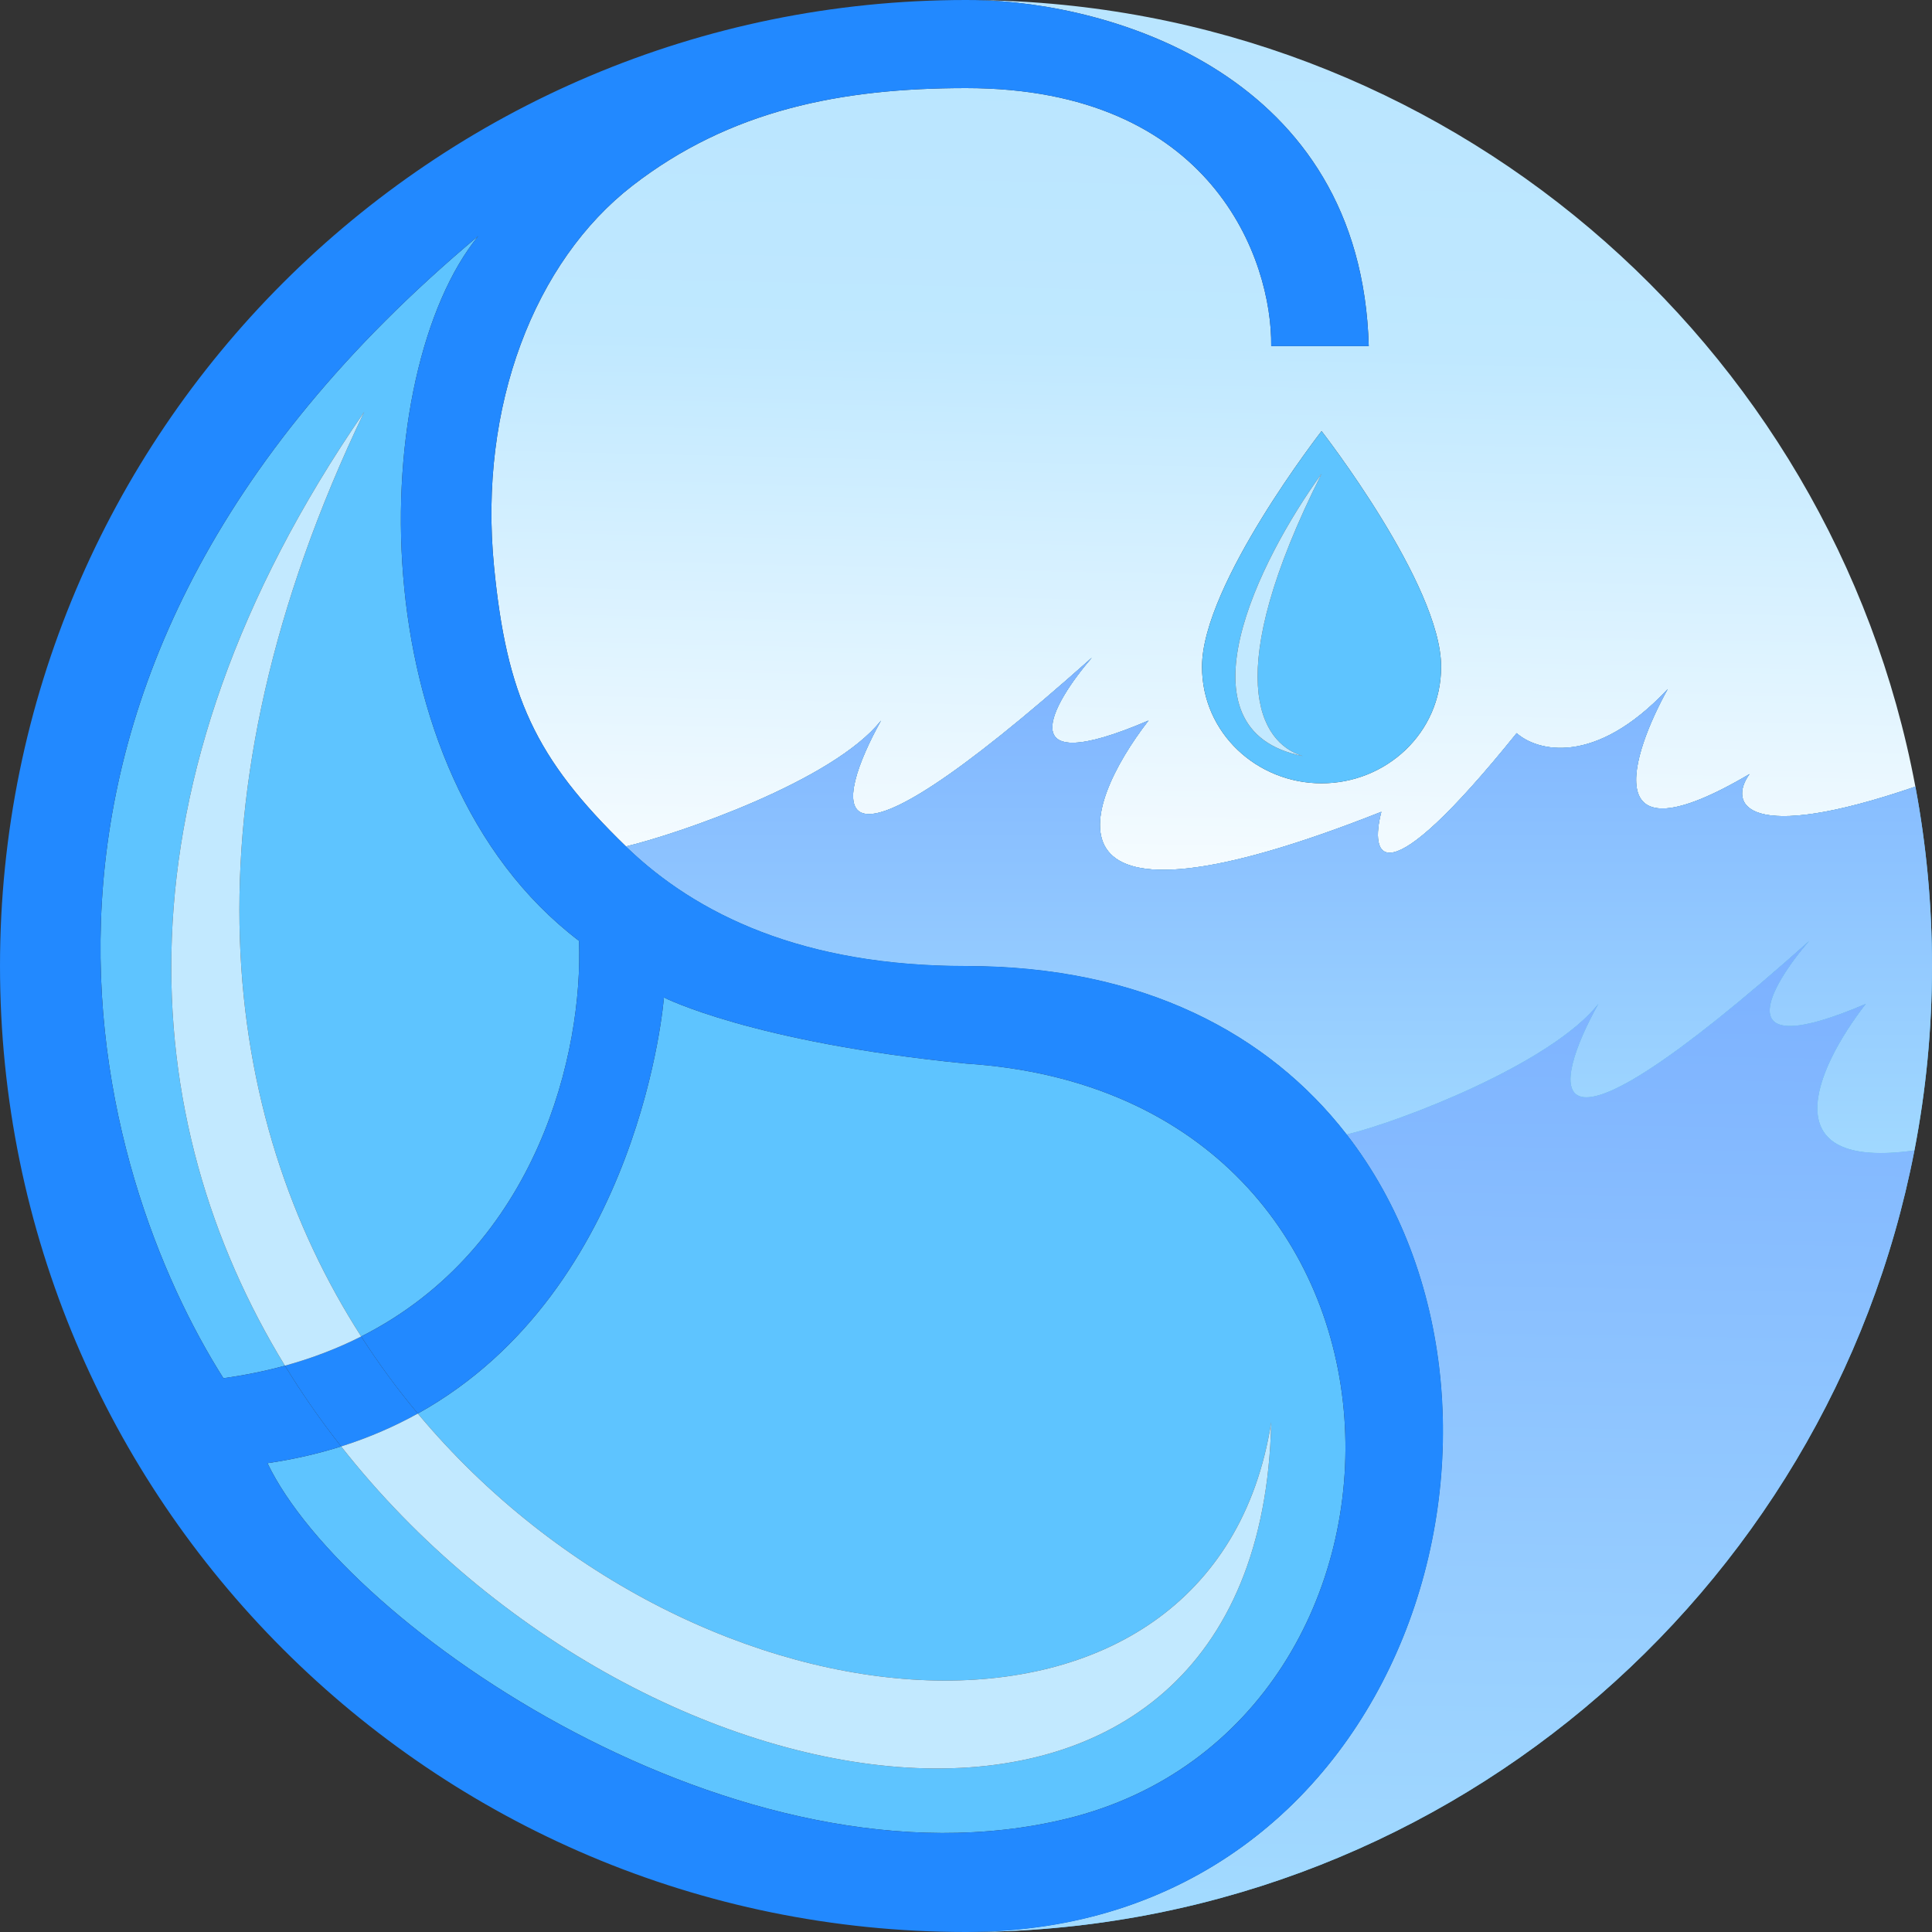 <svg width="50" height="50" viewBox="0 0 50 50" fill="none" xmlns="http://www.w3.org/2000/svg">
<rect x="0" y="0" width="50" height="50" fill="#333333" stroke="none"/>
<path d="M41.368 25.977C40.13 27.541 36.211 29.034 34.853 29.36C40.409 36.523 36.48 50 25 50C37.175 50 47.318 41.297 49.545 29.772C45.877 30.291 46.936 27.727 48.29 25.977C44.642 27.541 45.793 25.543 46.824 24.349C39.593 30.798 40.174 28.122 41.368 25.977Z" fill="#5EC4FF"/>
<path d="M41.368 25.977C40.13 27.541 36.211 29.034 34.853 29.36C40.409 36.523 36.48 50 25 50C37.175 50 47.318 41.297 49.545 29.772C45.877 30.291 46.936 27.727 48.29 25.977C44.642 27.541 45.793 25.543 46.824 24.349C39.593 30.798 40.174 28.122 41.368 25.977Z" fill="url(#paint0_linear_1007_1744)"/>
<path fill-rule="evenodd" clip-rule="evenodd" d="M35.423 8.958H32.899C32.926 6.732 31.384 2.28 25 2.28C21.766 2.28 18.892 2.85 16.368 4.805C13.844 6.759 12.378 10.5 12.785 14.658C13.112 18 13.842 19.62 16.201 21.906C17.558 21.58 21.564 20.212 22.801 18.648C21.607 20.793 21.026 23.469 28.257 17.02C27.226 18.214 26.075 20.212 29.723 18.648C27.959 20.928 26.694 24.593 35.749 21.01C35.451 22.15 35.733 23.339 39.251 18.974C39.767 19.436 41.27 19.854 43.16 17.834C42.21 19.544 41.303 22.378 45.277 20.033C44.707 20.82 45.205 21.857 49.57 20.358C47.409 8.851 37.364 0.124 25.257 0.002C28.726 0.063 35.233 1.905 35.423 8.958ZM37.296 17.254C37.296 15.131 34.202 11.157 34.202 11.157C34.202 11.157 31.108 15.131 31.108 17.254C31.108 18.974 32.535 20.272 34.202 20.272C35.869 20.272 37.296 18.974 37.296 17.254Z" fill="url(#paint1_linear_1007_1744)"/>
<path d="M22.801 18.648C21.564 20.212 17.558 21.58 16.201 21.906C18.031 23.679 20.803 25 25 25C29.588 25 32.842 26.766 34.853 29.36C36.211 29.034 40.13 27.541 41.368 25.977C40.174 28.122 39.593 30.798 46.824 24.349C45.793 25.543 44.642 27.541 48.29 25.977C46.936 27.727 45.877 30.291 49.545 29.772C49.844 28.227 50 26.632 50 25C50 23.414 49.852 21.863 49.57 20.358C45.205 21.857 44.707 20.82 45.277 20.033C41.303 22.378 42.21 19.544 43.16 17.834C41.27 19.854 39.767 19.436 39.251 18.974C35.733 23.339 35.451 22.15 35.749 21.01C26.694 24.593 27.959 20.928 29.723 18.648C26.075 20.212 27.226 18.214 28.257 17.02C21.026 23.469 21.607 20.793 22.801 18.648Z" fill="#5EC4FF"/>
<path d="M22.801 18.648C21.564 20.212 17.558 21.58 16.201 21.906C18.031 23.679 20.803 25 25 25C29.588 25 32.842 26.766 34.853 29.36C36.211 29.034 40.13 27.541 41.368 25.977C40.174 28.122 39.593 30.798 46.824 24.349C45.793 25.543 44.642 27.541 48.29 25.977C46.936 27.727 45.877 30.291 49.545 29.772C49.844 28.227 50 26.632 50 25C50 23.414 49.852 21.863 49.57 20.358C45.205 21.857 44.707 20.82 45.277 20.033C41.303 22.378 42.21 19.544 43.16 17.834C41.27 19.854 39.767 19.436 39.251 18.974C35.733 23.339 35.451 22.15 35.749 21.01C26.694 24.593 27.959 20.928 29.723 18.648C26.075 20.212 27.226 18.214 28.257 17.02C21.026 23.469 21.607 20.793 22.801 18.648Z" fill="url(#paint2_linear_1007_1744)"/>
<path d="M14.984 24.349C9.202 19.951 9.501 9.637 12.378 6.108C-1.547 17.753 2.524 30.538 5.782 35.668C6.344 35.59 6.874 35.481 7.374 35.344C3.515 29.034 2.745 20.347 9.427 10.657C4.578 20.777 5.718 28.935 9.348 34.588C13.922 32.275 15.095 27.215 14.984 24.349Z" fill="#5EC4FF"/>
<path d="M6.922 37.867C8.958 42.101 19.165 49.127 27.606 47.068C37.622 44.625 37.622 28.339 25 27.525C19.44 26.974 17.182 25.814 17.182 25.814C17.182 25.814 16.607 33.364 10.813 36.583C18.053 45.247 31.41 46.251 32.899 36.808C32.616 49.769 16.747 47.504 8.829 37.434C8.236 37.621 7.601 37.768 6.922 37.867Z" fill="#5EC4FF"/>
<path fill-rule="evenodd" clip-rule="evenodd" d="M0 25C0 38.807 11.193 50 25 50C36.48 50 40.409 36.523 34.853 29.36C32.842 26.766 29.588 25 25 25C20.803 25 18.031 23.679 16.201 21.906C13.842 19.62 13.112 18 12.785 14.658C12.378 10.5 13.844 6.759 16.368 4.805C18.892 2.85 21.766 2.28 25 2.28C31.384 2.28 32.926 6.732 32.899 8.958H35.423C35.233 1.905 28.726 0.063 25.257 0.002C25.172 0.001 25.086 0 25 0C11.193 0 0 11.193 0 25ZM12.378 6.108C9.501 9.637 9.202 19.951 14.984 24.349C15.095 27.215 13.922 32.275 9.348 34.588C9.8 35.292 10.29 35.958 10.813 36.583C16.607 33.364 17.182 25.814 17.182 25.814C17.182 25.814 19.44 26.974 25 27.525C37.622 28.339 37.622 44.625 27.606 47.068C19.165 49.127 8.958 42.101 6.922 37.867C7.601 37.768 8.236 37.621 8.829 37.434C8.307 36.771 7.82 36.073 7.374 35.344C6.874 35.481 6.344 35.59 5.782 35.668C2.524 30.538 -1.547 17.753 12.378 6.108Z" fill="#2289FF"/>
<path d="M9.348 34.588C8.749 34.891 8.093 35.146 7.374 35.344C7.82 36.073 8.307 36.771 8.829 37.434C9.55 37.206 10.21 36.918 10.813 36.583C10.29 35.958 9.8 35.292 9.348 34.588Z" fill="#2289FF"/>
<path fill-rule="evenodd" clip-rule="evenodd" d="M37.296 17.254C37.296 15.131 34.202 11.157 34.202 11.157C34.202 11.157 31.108 15.131 31.108 17.254C31.108 18.974 32.535 20.272 34.202 20.272C35.869 20.272 37.296 18.974 37.296 17.254ZM34.202 12.26C32.591 14.484 30.363 18.91 33.718 19.567C32.589 19.227 31.581 17.475 34.202 12.26Z" fill="#5EC4FF"/>
<path d="M34.202 12.26C32.591 14.484 30.363 18.91 33.718 19.567C32.589 19.227 31.581 17.475 34.202 12.26Z" fill="#C2E9FF"/>
<path d="M7.374 35.344C8.093 35.146 8.749 34.891 9.348 34.588C5.718 28.935 4.578 20.777 9.427 10.657C2.745 20.347 3.515 29.034 7.374 35.344Z" fill="#C2E9FF"/>
<path d="M10.813 36.583C10.21 36.918 9.55 37.206 8.829 37.434C16.747 47.504 32.616 49.769 32.899 36.808C31.41 46.251 18.053 45.247 10.813 36.583Z" fill="#C2E9FF"/>
<defs>
<linearGradient id="paint0_linear_1007_1744" x1="31.988" y1="24.43" x2="31.548" y2="51.625" gradientUnits="userSpaceOnUse">
<stop stop-color="#7CB1FF"/>
<stop offset="1" stop-color="#A6DEFF"/>
</linearGradient>
<linearGradient id="paint1_linear_1007_1744" x1="26.566" y1="0.57" x2="26.016" y2="24.913" gradientUnits="userSpaceOnUse">
<stop stop-color="#B9E5FF"/>
<stop offset="0.339" stop-color="#BFE8FF"/>
<stop offset="1" stop-color="white"/>
</linearGradient>
<linearGradient id="paint2_linear_1007_1744" x1="26.024" y1="16.287" x2="26.024" y2="31.759" gradientUnits="userSpaceOnUse">
<stop stop-color="#7CB1FF"/>
<stop offset="1" stop-color="#A6DEFF"/>
</linearGradient>
</defs>
</svg>
